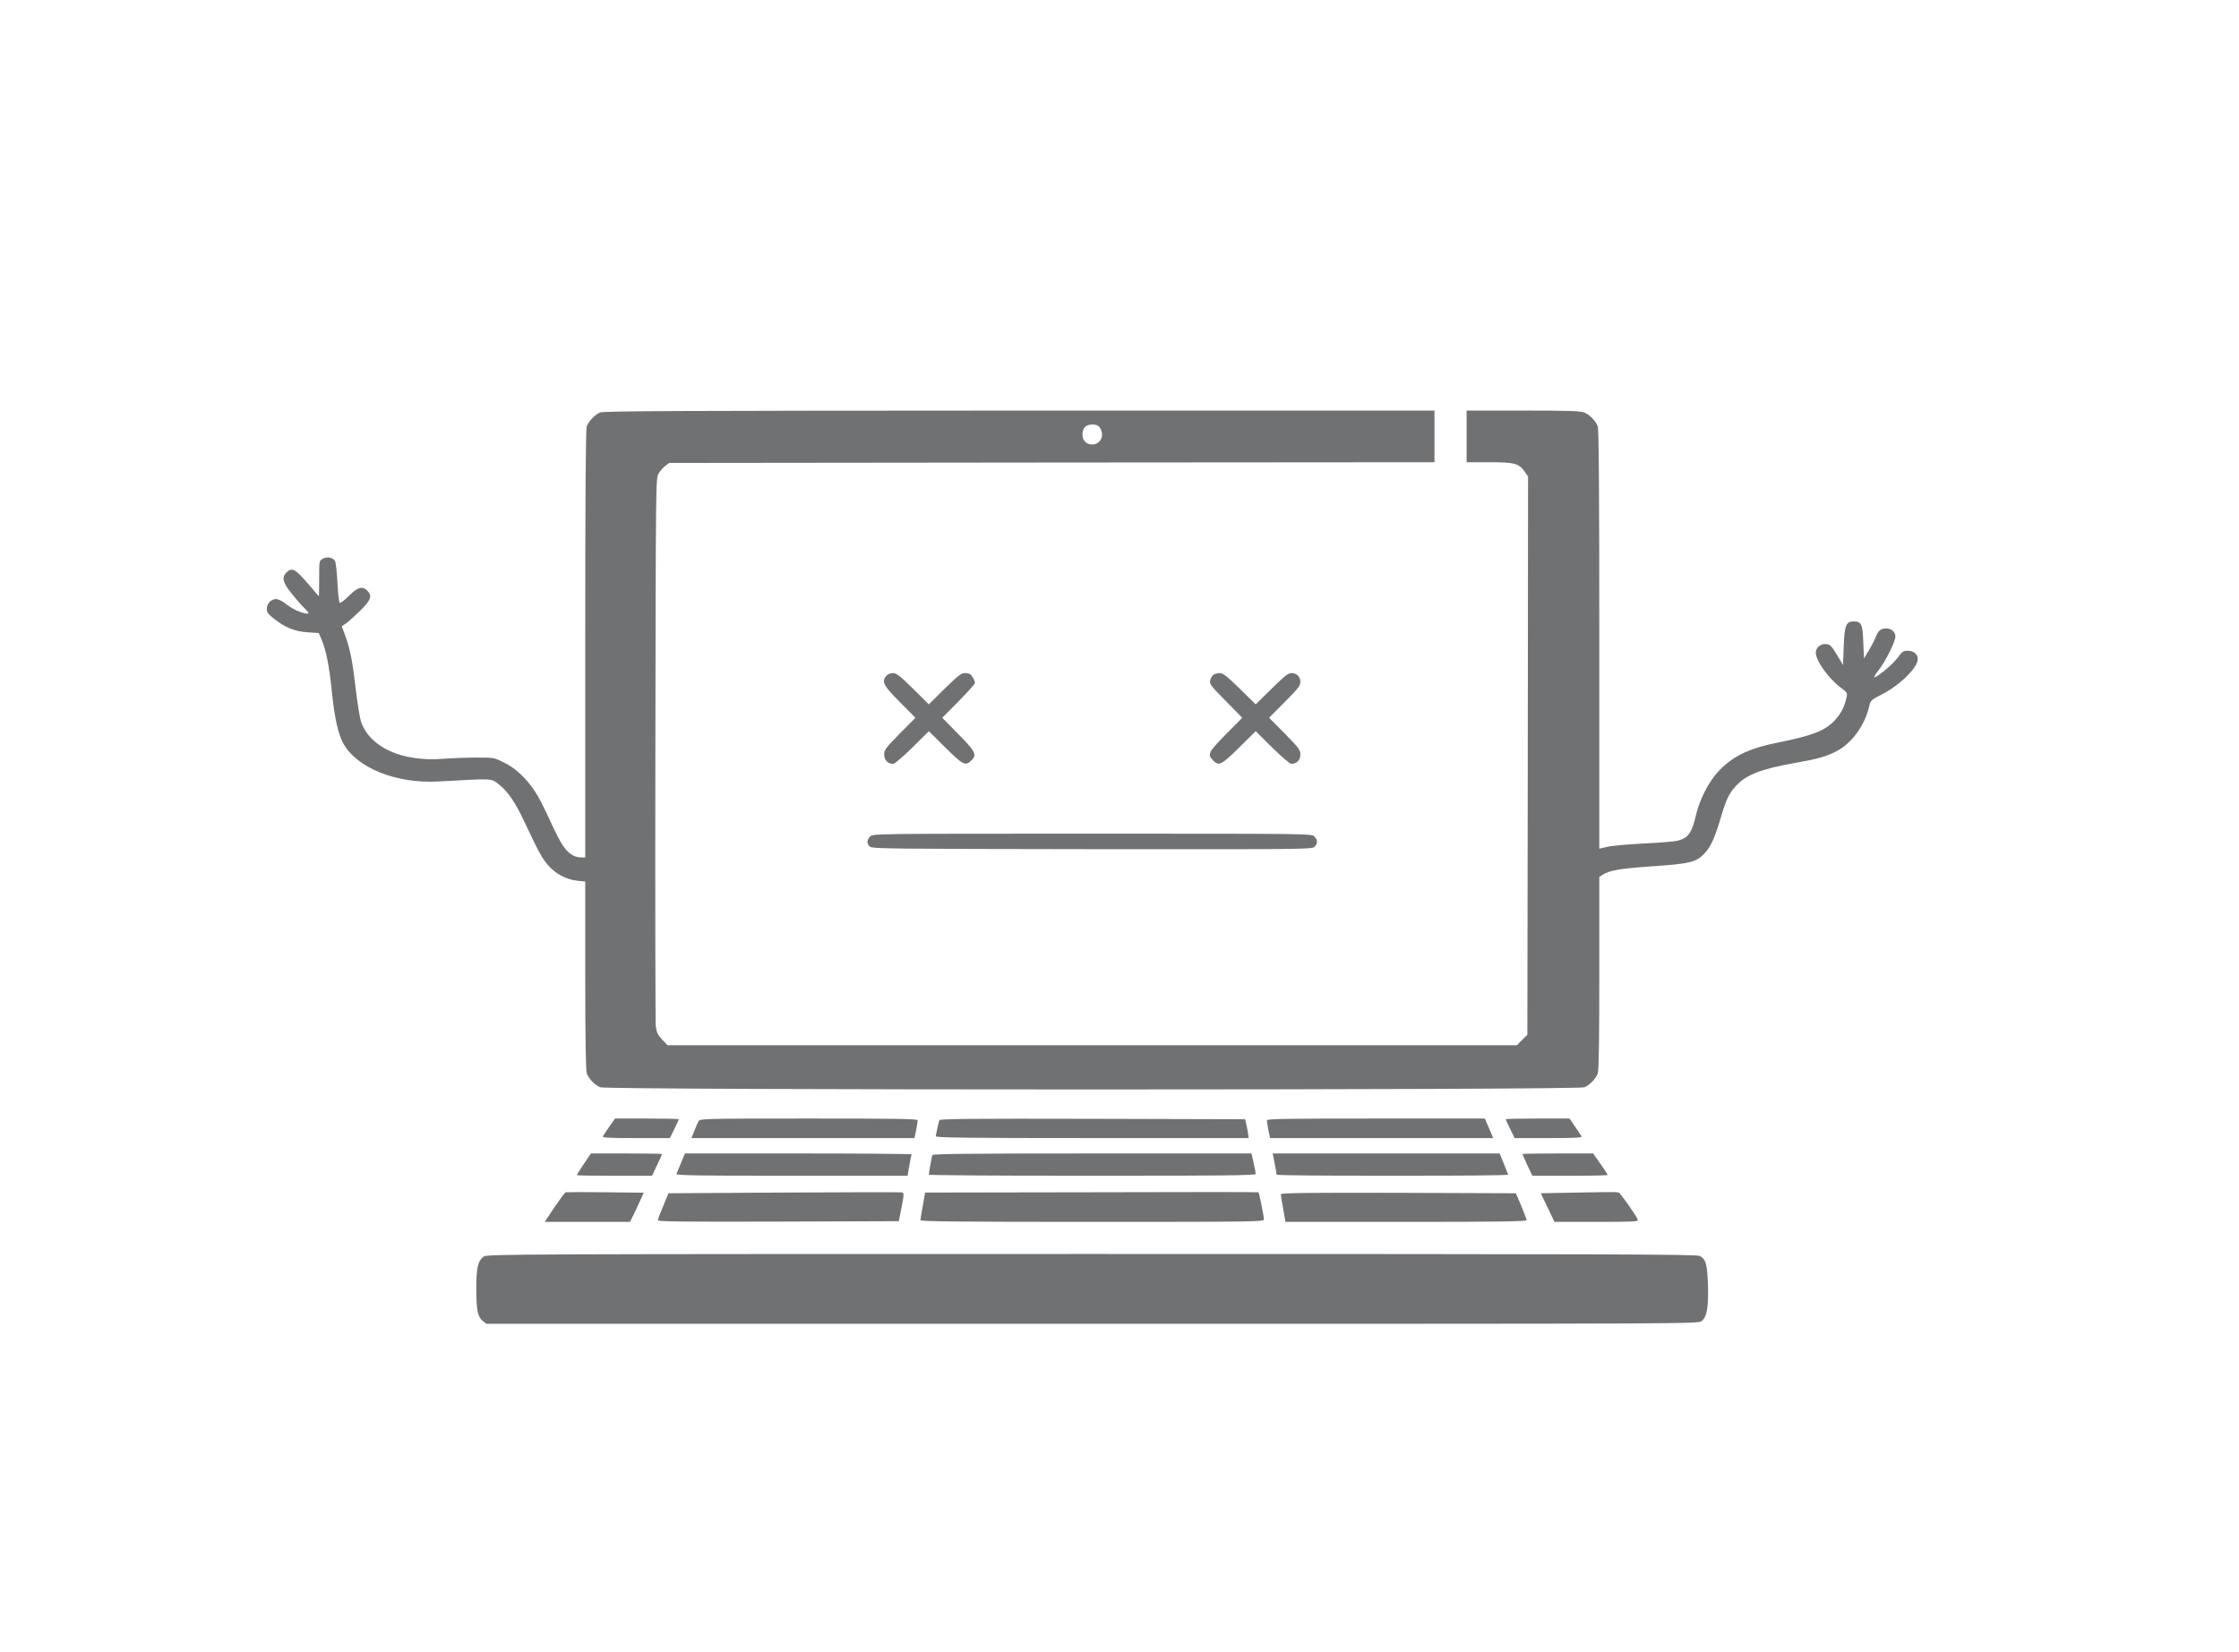 <svg class="mt-5" version="1.0" xmlns="http://www.w3.org/2000/svg" style="width: 70%;" viewBox="0 0 1603 1183" preserveAspectRatio="xMidYMid meet">
<g transform="translate(0,1183) scale(0.1,-0.1)"
fill="#707173" stroke="none">
<path d="M4295 8876 c-37 -17 -80 -62 -94 -99 -8 -20 -11 -501 -11 -1558 l0
-1529 -25 0 c-78 0 -128 51 -197 200 -90 193 -108 228 -144 282 -62 90 -133
156 -213 196 -74 37 -76 37 -200 37 -70 0 -178 -4 -241 -9 -292 -22 -520 81
-585 265 -8 23 -24 121 -36 218 -24 209 -41 299 -76 395 l-26 71 29 20 c16 11
62 52 102 91 78 77 89 107 52 144 -35 35 -69 26 -131 -36 -31 -31 -61 -54 -67
-51 -5 4 -12 68 -16 144 -4 75 -12 145 -17 155 -14 26 -58 34 -88 17 -26 -15
-26 -16 -26 -142 0 -70 -1 -127 -2 -127 -1 0 -38 43 -82 95 -88 102 -112 114
-151 75 -35 -35 -26 -72 39 -152 32 -40 72 -86 90 -102 39 -38 39 -46 -1 -37
-43 10 -94 36 -139 72 -20 16 -49 29 -63 29 -35 0 -66 -33 -66 -70 0 -24 10
-38 52 -71 79 -63 149 -91 241 -97 l79 -5 20 -46 c32 -74 56 -195 73 -366 19
-189 45 -309 82 -377 97 -178 382 -292 686 -274 397 22 372 24 432 -24 63 -50
114 -126 182 -270 101 -215 124 -257 170 -309 52 -60 129 -100 207 -108 l56
-6 0 -673 c0 -451 4 -682 11 -701 14 -38 57 -83 96 -99 48 -21 6998 -21 7046
0 39 16 82 61 96 99 8 19 11 255 11 717 l0 690 25 16 c48 31 120 44 335 59
297 20 337 30 400 101 41 47 68 109 110 249 37 126 57 170 103 221 72 83 178
126 420 169 176 31 234 48 310 88 104 55 198 184 228 314 11 48 13 50 93 91
128 66 256 191 256 252 0 36 -29 60 -72 60 -32 0 -40 -6 -72 -50 -33 -46 -146
-140 -167 -140 -5 0 9 23 31 51 48 61 120 205 120 241 0 33 -29 58 -66 58 -38
0 -57 -16 -74 -60 -7 -19 -29 -62 -49 -95 l-36 -60 -5 118 c-5 130 -14 147
-70 147 -53 0 -64 -28 -70 -177 l-5 -135 -25 42 c-60 100 -65 105 -97 108 -38
4 -73 -26 -73 -62 0 -56 89 -182 175 -247 52 -39 53 -40 44 -77 -14 -65 -39
-112 -82 -159 -69 -75 -159 -110 -397 -158 -223 -44 -339 -101 -445 -217 -64
-72 -126 -193 -151 -298 -31 -133 -55 -169 -129 -189 -22 -7 -132 -16 -245
-21 -113 -6 -231 -16 -262 -24 l-58 -13 0 1498 c0 1034 -3 1506 -11 1526 -14
38 -57 83 -96 99 -26 11 -116 14 -438 14 l-405 0 0 -185 0 -185 163 0 c182 0
212 -8 255 -70 l22 -33 -2 -1998 -3 -1999 -38 -37 -37 -38 -3041 0 -3040 0
-39 41 c-31 34 -39 51 -45 95 -3 30 -5 925 -3 1989 3 1914 3 1935 23 1969 11
19 33 43 48 55 l28 21 2740 3 2739 2 0 185 0 185 -2972 0 c-2462 -1 -2978 -3
-3003 -14z m3579 -108 c37 -53 7 -121 -54 -121 -42 0 -70 28 -70 71 0 48 24
72 71 72 28 0 42 -6 53 -22z"/>
<path d="M6347 6992 c-38 -42 -24 -70 95 -189 l112 -113 -112 -113 c-101 -103
-112 -118 -112 -150 0 -39 27 -67 64 -67 11 0 69 49 138 117 l118 117 118
-117 c128 -127 145 -135 188 -91 40 39 26 65 -99 191 l-111 113 117 118 c64
65 117 124 117 131 0 16 -20 54 -34 63 -6 4 -24 8 -40 8 -24 0 -50 -21 -143
-112 l-113 -112 -113 112 c-94 93 -119 112 -144 112 -16 0 -37 -8 -46 -18z"/>
<path d="M8687 6998 c-9 -7 -19 -26 -23 -41 -6 -25 4 -38 112 -147 l118 -120
-117 -118 c-126 -128 -135 -145 -92 -187 42 -43 59 -34 187 92 l118 117 118
-117 c69 -68 127 -117 138 -117 37 0 64 28 64 67 0 32 -11 47 -112 150 l-112
113 112 113 c94 94 112 117 112 143 0 38 -27 64 -65 64 -22 0 -51 -23 -141
-112 l-114 -112 -114 112 c-92 90 -120 112 -143 112 -16 0 -37 -6 -46 -12z"/>
<path d="M6230 5840 c-25 -25 -26 -52 -2 -73 16 -15 157 -16 1590 -18 1494 -1
1574 -1 1592 16 25 23 25 50 0 75 -20 20 -33 20 -1590 20 -1557 0 -1570 0
-1590 -20z"/>
<path d="M4363 3763 c-22 -32 -43 -64 -47 -70 -6 -10 44 -13 236 -13 l244 0
32 65 c18 36 32 68 32 70 0 3 -103 5 -229 5 l-228 0 -40 -57z"/>
<path d="M5001 3801 c-6 -10 -19 -41 -30 -70 l-21 -51 799 0 798 0 12 57 c6
31 11 62 11 70 0 11 -137 13 -780 13 -749 0 -780 -1 -789 -19z"/>
<path d="M6725 3808 c-7 -20 -24 -102 -25 -115 0 -10 231 -13 1120 -13 l1120
0 -6 43 c-4 23 -10 53 -14 67 l-6 25 -1093 3 c-868 2 -1093 0 -1096 -10z"/>
<path d="M9070 3807 c0 -8 5 -39 11 -70 l12 -57 798 0 799 0 -9 23 c-5 12 -18
43 -30 70 l-20 47 -781 0 c-643 0 -780 -2 -780 -13z"/>
<path d="M10780 3815 c0 -2 14 -34 32 -70 l32 -65 244 0 c194 0 241 3 235 13
-4 7 -26 38 -47 70 l-39 57 -228 0 c-126 0 -229 -2 -229 -5z"/>
<path d="M4180 3495 c-27 -41 -50 -77 -50 -80 0 -3 121 -5 269 -5 l269 0 36
76 c20 42 36 78 36 80 0 2 -115 4 -255 4 l-254 0 -51 -75z"/>
<path d="M4876 3503 c-16 -38 -30 -74 -33 -80 -4 -10 165 -13 825 -13 l830 0
12 73 c7 39 14 75 17 80 2 4 -362 7 -810 7 l-813 0 -28 -67z"/>
<path d="M6675 3558 c-5 -15 -25 -127 -25 -140 0 -4 527 -8 1170 -8 929 0
1170 3 1170 13 0 11 -8 51 -25 125 l-5 22 -1141 0 c-903 0 -1141 -3 -1144 -12z"/>
<path d="M9126 3498 c8 -40 14 -76 14 -80 0 -5 374 -8 831 -8 457 0 829 3 827
8 -1 4 -16 40 -32 80 l-29 72 -812 0 -813 0 14 -72z"/>
<path d="M10900 3566 c0 -2 16 -38 35 -80 l36 -76 269 0 c149 0 270 3 270 6 0
3 -23 39 -52 80 l-52 74 -253 0 c-139 0 -253 -2 -253 -4z"/>
<path d="M4050 3292 c-6 -2 -42 -51 -81 -108 l-69 -104 305 0 305 0 25 49 c13
27 36 75 49 105 l25 55 -275 3 c-151 2 -279 1 -284 0z"/>
<path d="M5616 3290 l-830 -5 -37 -90 c-21 -49 -39 -96 -39 -103 0 -10 176
-12 863 -10 l862 3 17 85 c21 104 21 117 6 121 -7 2 -386 2 -842 -1z"/>
<path d="M7814 3292 l-1191 -2 -16 -93 c-10 -51 -17 -99 -17 -105 0 -9 284
-12 1230 -12 1165 0 1230 1 1229 18 -1 27 -34 190 -39 194 -3 2 -541 2 -1196
0z"/>
<path d="M11293 3290 l-262 -5 49 -102 49 -103 302 0 c270 0 301 2 295 16 -10
27 -128 194 -136 194 -5 0 -14 1 -22 3 -7 1 -131 0 -275 -3z"/>
<path d="M9170 3278 c0 -6 7 -54 17 -105 l16 -93 864 0 c684 0 863 3 863 13
-1 6 -18 53 -39 102 l-38 90 -841 3 c-649 2 -842 -1 -842 -10z"/>
<path d="M3463 2832 c-42 -32 -53 -81 -53 -229 0 -156 10 -203 47 -233 l26
-20 4337 0 c4336 0 4337 0 4363 20 38 30 50 100 45 260 -5 148 -15 183 -59
206 -24 12 -629 14 -4356 14 -4085 0 -4329 -1 -4350 -18z"/>
</g>
</svg>
